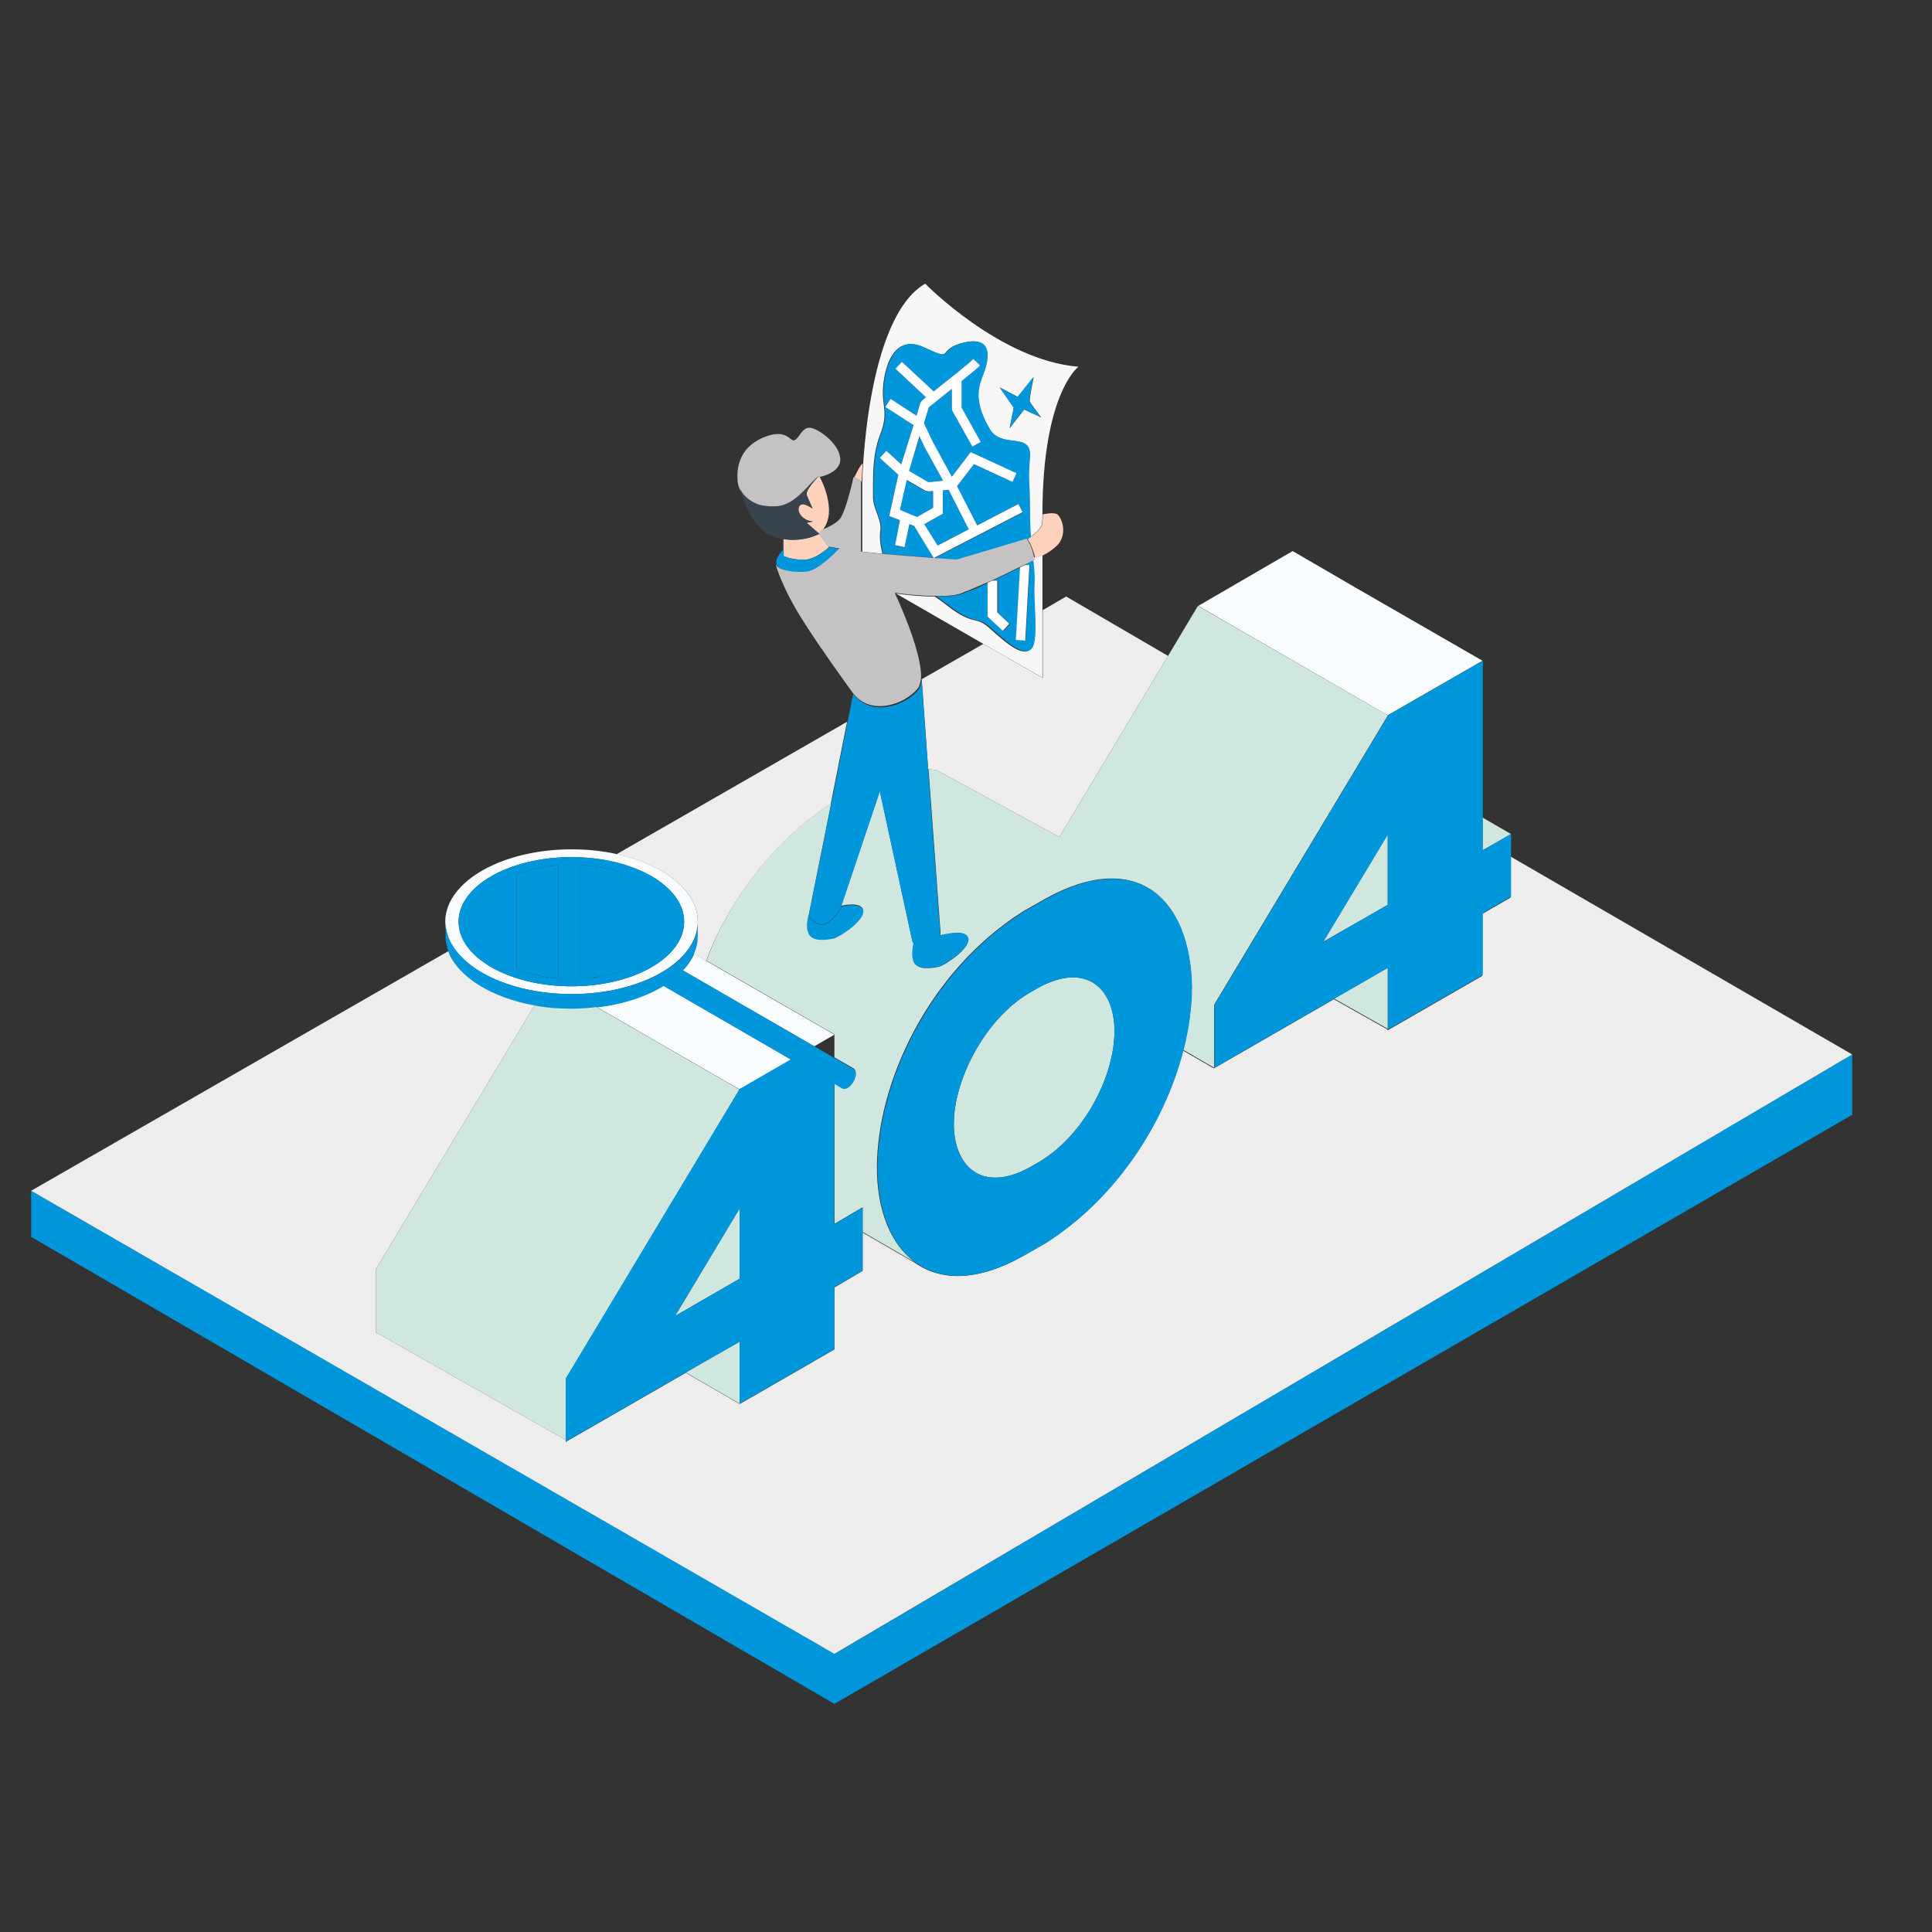<svg width="529" height="529" viewBox="0 0 529 529" fill="none" xmlns="http://www.w3.org/2000/svg">
<rect x="0" y="0" width="529" height="529" fill="#333333" stroke="none"/>
<path d="M285.249 151.866C285.338 151.866 285.427 151.777 285.427 151.777V166.973V185.545L269.254 176.303L245.349 162.53C245.883 162.619 247.304 162.796 249.17 162.974C249.348 162.974 249.615 162.974 249.793 163.063C249.882 163.063 249.971 163.063 250.059 163.063C251.569 163.152 253.258 163.33 254.946 163.33C255.035 163.33 255.035 163.33 255.124 163.33C255.479 163.33 255.924 163.33 256.279 163.33H256.368C256.19 163.33 256.102 163.33 255.924 163.33C256.99 164.041 258.146 164.84 259.479 165.907C266.943 171.683 266.943 168.218 271.387 172.394C275.918 176.481 280.627 180.392 282.405 177.281C284.183 174.171 282.76 164.129 283.116 159.509C283.205 157.554 283.027 155.687 282.761 153.466C283.028 153.287 283.205 153.199 283.205 153.199C283.205 153.199 283.116 153.021 283.116 152.666C283.116 152.666 283.649 152.489 284.449 152.133C284.539 152.133 284.627 152.044 284.716 152.044C284.805 152.044 284.806 151.955 284.894 151.955C285.072 151.955 285.161 151.955 285.249 151.866ZM257.613 163.33C257.791 163.33 258.057 163.33 258.236 163.33C258.236 163.33 258.236 163.33 258.325 163.33C257.702 163.33 257.17 163.33 256.547 163.33C256.636 163.33 256.725 163.33 256.813 163.33C257.08 163.33 257.347 163.33 257.613 163.33ZM295.291 100.415C295.291 100.415 285.427 107.613 285.427 140.847V141.736C285.427 141.736 285.427 141.736 285.427 141.825C285.427 142.357 285.337 142.98 285.249 143.602C284.983 145.113 281.251 147.69 281.251 147.69C281.251 147.69 281.606 147.424 282.139 147.067C281.961 145.201 281.872 143.068 281.872 140.581C281.872 130.451 281.251 132.85 281.872 125.296C282.495 117.832 274.141 123.253 270.764 117.299C267.387 111.345 267.12 107.524 268.809 103.258C270.587 98.993 272.275 91.973 264.1 93.75C255.925 95.617 261.789 99.26 253.08 95.172C244.461 91.084 242.15 101.037 241.795 106.013C241.351 110.99 243.394 112.944 240.995 118.987C238.596 125.03 239.129 132.228 239.041 135.871C238.952 139.514 241.618 142.18 240.995 145.645C240.817 147.067 240.995 149.288 241.618 151.599C245.883 151.954 251.482 152.399 255.836 152.755C249.616 152.311 240.64 151.599 237.085 151.156C236.73 151.156 236.375 151.067 236.108 151.067V131.872C236.108 131.872 236.997 87.085 253.348 77.665C253.259 77.666 273.964 98.726 295.291 100.415ZM285.072 114.277C285.072 114.277 281.784 110.012 281.961 109.834C281.784 109.301 283.028 103.258 283.028 103.258L278.674 108.679L273.786 106.102L277.608 111.611C277.608 111.611 276.364 117.654 276.453 117.298C276.63 116.943 280.451 112.144 280.451 112.144L285.072 114.277Z" fill="#F7F7F7"/>
<path d="M193.455 263.123L228.467 283.294L222.957 286.493L186.968 265.7C188.301 264.278 189.367 262.767 190.078 261.167L193.455 263.123ZM370.913 160.753L353.94 150.888L328.082 165.906L379.977 195.853L383.976 193.542L405.925 180.923L370.913 160.753ZM163.419 275.741L202.518 298.313L216.647 290.138L181.635 269.877C176.837 272.809 170.528 274.942 163.419 275.741ZM156.487 272.187C137.383 272.187 121.92 263.3 121.92 252.37C121.92 252.281 121.92 252.104 121.92 252.015C122.275 241.263 137.56 232.554 156.487 232.554C160.931 232.554 165.107 232.998 169.017 233.887C181.902 236.731 191.055 243.928 191.055 252.37C191.055 263.3 175.593 272.187 156.487 272.187ZM187.323 252.37C187.323 242.595 173.46 234.686 156.487 234.686C139.425 234.686 125.563 242.595 125.563 252.37C125.563 262.145 139.425 270.054 156.487 270.054C173.549 270.054 187.323 262.145 187.323 252.37Z" fill="#F8FCFE"/>
<path d="M507.14 288.715V305.244L228.467 466.53L8.531 338.656V326.037L228.555 452.844L507.14 288.715ZM152.933 236.908C148.757 237.264 144.847 238.063 141.47 239.396V265.434C144.847 266.677 148.757 267.566 152.933 267.922V236.908ZM170.35 238.952C166.884 237.797 163.063 237.085 158.887 236.819V267.922C163.064 267.744 166.973 266.944 170.35 265.788V238.952Z" fill="#0096DB"/>
<path d="M236.375 249.527C236.73 252.282 229.889 256.814 228.2 257.169C226.423 257.524 222.513 258.146 221.447 255.925C220.381 253.703 221.447 250.682 221.447 250.682C221.447 250.682 222.602 253.081 225.001 253.17C227.49 253.259 230.156 248.815 230.156 248.815L230.334 248.283C230.333 248.194 236.109 246.772 236.375 249.527ZM259.124 255.747C258.412 255.836 257.88 256.013 257.435 256.102C257.346 257.168 256.813 259.124 255.125 259.923H255.035C254.857 260.012 254.768 260.012 254.591 260.1H254.502C254.324 260.1 254.147 260.189 253.88 260.189C253.612 260.189 253.435 260.189 253.169 260.189C253.08 260.189 252.991 260.189 252.903 260.189C252.814 260.189 252.636 260.19 252.547 260.1C252.458 260.1 252.369 260.1 252.281 260.011C252.192 260.011 252.103 259.922 252.014 259.922C251.925 259.922 251.837 259.833 251.837 259.833C251.748 259.744 251.659 259.744 251.57 259.655C251.57 259.655 251.481 259.566 251.392 259.566C251.125 259.388 250.859 259.211 250.681 258.944L250.592 258.855C250.503 258.766 250.503 258.677 250.414 258.677C250.325 258.588 250.325 258.588 250.236 258.499C250.236 258.499 250.236 258.499 250.236 258.41C250.236 258.321 250.147 258.321 250.147 258.232C249.969 258.855 249.258 261.431 250.236 263.386C251.213 265.608 255.213 264.986 256.989 264.63C258.678 264.275 265.608 259.743 265.164 256.989C264.811 254.415 259.124 255.747 259.124 255.747ZM250.326 144.135L248.993 143.602L247.66 149.912L245.083 149.379L246.416 142.536L243.484 141.292L245.972 130.007L240.907 125.386L242.684 123.432L246.772 127.164L250.148 116.411L242.417 111.435L243.839 109.213L250.948 113.834L252.014 110.28L252.458 109.657C252.458 109.657 252.903 109.302 253.525 108.769L245.171 100.949L246.949 99.083L255.657 107.169C259.477 104.148 265.521 99.349 266.498 98.283L268.364 100.06C267.831 100.682 265.699 102.37 263.298 104.326V111.613L268.542 121.033L266.231 122.277L260.811 112.591L260.633 111.968V106.459C257.878 108.68 255.213 110.812 254.324 111.524L252.991 115.878L255.39 120.943L260.633 130.54L265.787 123.787L278.317 129.563L277.25 131.962L266.675 127.075L262.054 133.118L267.564 143.869L278.85 138.005L280.094 140.315L255.834 152.844C257.256 152.933 258.5 153.022 259.566 153.11C260.988 153.199 261.965 153.288 262.232 153.288L281.337 147.602L281.426 147.691C281.426 147.691 281.782 147.424 282.315 147.068C282.138 145.202 282.049 143.069 282.049 140.582C282.049 130.451 281.426 132.85 282.049 125.297C282.67 117.833 274.318 123.253 270.941 117.3C267.563 111.346 267.297 107.525 268.985 103.259C270.763 98.993 272.451 91.974 264.275 93.751C256.101 95.618 261.964 99.261 253.256 95.173C244.637 91.086 242.326 101.038 241.971 106.014C241.527 110.99 243.57 112.945 241.171 118.988C238.771 125.031 239.305 132.229 239.216 135.872C239.127 139.515 241.793 142.181 241.171 145.646C240.993 147.068 241.171 149.289 241.793 151.6C246.058 151.955 251.657 152.4 256.011 152.756L250.326 144.135ZM233.71 292.713L228.466 289.693L222.957 286.493L186.967 265.7C188.3 264.278 189.366 262.767 190.078 261.167C190.788 259.657 191.144 257.969 191.144 256.369V252.37C191.144 263.3 175.681 272.187 156.576 272.187C137.47 272.187 122.008 263.3 122.008 252.37V256.369C122.008 257.791 122.275 259.213 122.807 260.546C125.474 267.566 134.626 273.253 146.445 275.386C149.644 275.918 153.02 276.275 156.575 276.275C158.974 276.275 161.285 276.097 163.506 275.83C170.615 275.031 176.924 272.898 181.723 269.966L216.735 290.226L228.554 297.069L230.686 298.313C232.732 299.201 235.664 294.047 233.71 292.713ZM276.453 117.21C276.63 116.854 280.451 112.055 280.451 112.055L284.984 114.277C284.984 114.277 281.696 110.012 281.873 109.834C281.696 109.301 282.94 103.258 282.94 103.258L278.587 108.679L273.699 106.102L277.52 111.611C277.607 111.523 276.363 117.566 276.453 117.21ZM265.256 144.935L259.745 134.094L258.146 134.273V140.671L253.081 143.514L256.725 149.379L265.256 144.935ZM283.295 159.508C283.384 157.554 283.205 155.687 282.939 153.466C282.406 153.732 281.517 154.176 280.451 154.71C280.54 154.71 280.54 154.621 280.628 154.621L281.962 154.71L280.807 175.415L278.229 175.237L279.384 155.331C277.163 156.397 274.408 157.819 271.653 159.063C271.743 159.063 271.831 158.974 271.92 158.974H273.253V167.771L276.541 170.882L274.764 172.837L270.587 168.926V159.596C268.632 160.484 266.766 161.373 265.167 161.907C265.167 161.907 265.167 161.907 265.078 161.907C264.9 161.996 264.722 161.996 264.544 162.084C264.544 162.084 264.455 162.084 264.455 162.173C264.277 162.262 264.189 162.262 264.011 162.351C263.922 162.351 263.922 162.44 263.833 162.44C263.744 162.44 263.655 162.529 263.566 162.529C263.388 162.618 263.211 162.618 263.122 162.706C262.856 162.795 262.59 162.884 262.322 162.884C262.144 162.884 261.967 162.973 261.878 162.973C261.789 162.973 261.611 162.973 261.523 163.062C260.9 163.152 260.19 163.241 259.39 163.241C259.212 163.241 259.124 163.241 258.946 163.241C258.857 163.241 258.679 163.241 258.59 163.241H258.501C257.791 163.241 256.991 163.241 256.279 163.241C257.346 163.951 258.501 164.751 259.834 165.818C267.299 171.593 267.299 168.129 271.742 172.304C276.274 176.392 280.983 180.302 282.76 177.191C284.361 174.26 282.939 164.218 283.295 159.508ZM246.416 139.781L248.46 140.67L251.037 141.648L255.391 139.16V134.539L254.058 134.628L253.258 134.45L248.193 131.517L246.416 139.781ZM258.324 131.606L253.082 122.098V122.009L251.838 119.431L248.905 128.94L254.237 132.051L258.324 131.606Z" fill="#0096DB"/>
<path d="M281.872 154.71L280.717 175.415L278.14 175.237L279.295 155.332C279.739 155.154 280.095 154.977 280.451 154.799C280.54 154.799 280.54 154.71 280.628 154.71H281.872V154.71ZM273.076 158.976H271.743C271.653 158.976 271.564 159.065 271.475 159.065C271.12 159.243 270.764 159.42 270.409 159.509V168.839L274.585 172.749L276.362 170.795L273.075 167.685V158.976H273.076ZM280.006 140.226L255.746 152.755H255.657L250.326 144.047L248.993 143.513L247.66 149.822L245.083 149.289L246.416 142.446L243.483 141.291L245.971 130.006L240.906 125.385L242.684 123.431L246.771 127.163L250.148 116.41L242.417 111.434L243.839 109.212L250.948 113.833L252.014 110.279L252.458 109.656C252.458 109.656 252.902 109.301 253.525 108.768L245.171 100.948L246.948 99.082L255.657 107.168C259.477 104.147 265.521 99.348 266.498 98.282L268.364 100.059C267.831 100.681 265.699 102.369 263.298 104.325V111.612L268.541 121.032L266.23 122.276L260.811 112.59L260.633 111.967V106.458C257.877 108.679 255.212 110.811 254.323 111.523L252.99 115.877L255.389 120.943L260.633 130.54L265.786 123.786L278.316 129.562L277.249 131.961L266.675 127.074L262.054 133.117L267.563 143.869L278.85 138.004L280.006 140.226ZM248.905 128.94L254.236 132.051L258.235 131.606L252.992 122.098V122.009L251.748 119.431L248.905 128.94ZM251.126 141.559L255.48 139.071V134.45L254.147 134.539L253.347 134.361L248.282 131.428L246.416 139.603L248.46 140.492L251.126 141.559ZM265.255 144.935L259.745 134.094L258.145 134.273V140.671L253.08 143.514L256.724 149.379L265.255 144.935Z" fill="white"/>
<path d="M256.104 259.302C256.014 259.391 255.925 259.48 255.836 259.568C255.925 259.48 256.014 259.391 256.104 259.302ZM256.281 259.124C256.281 259.213 256.192 259.213 256.104 259.302C256.192 259.213 256.192 259.213 256.281 259.124ZM256.547 258.768C256.458 258.857 256.369 259.035 256.28 259.124C256.37 259.035 256.458 258.857 256.547 258.768ZM256.725 258.502C256.636 258.591 256.636 258.68 256.547 258.768C256.636 258.679 256.636 258.59 256.725 258.502ZM255.659 259.657C255.481 259.746 255.304 259.835 255.126 259.924C255.392 259.834 255.481 259.746 255.659 259.657ZM255.659 259.657C255.748 259.657 255.748 259.568 255.836 259.568C255.747 259.568 255.747 259.657 255.659 259.657ZM327.993 165.907L319.818 179.592L290.049 229.177L256.637 210.96C255.837 210.782 255.038 210.694 254.238 210.605L257.526 255.392C257.526 255.392 257.526 256.991 256.815 258.324C257.259 257.524 257.437 256.725 257.437 256.102C257.882 255.924 258.414 255.835 259.126 255.747C259.126 255.747 264.813 254.325 265.169 257.08C265.525 259.835 258.682 264.367 256.994 264.722C255.217 265.078 251.306 265.7 250.24 263.478C249.352 261.524 249.974 258.946 250.151 258.324C250.151 258.413 250.24 258.413 250.24 258.502C249.796 257.791 249.708 257.169 249.708 257.169L240.91 216.558L230.158 248.549L230.336 248.016C230.336 248.016 236.023 246.594 236.379 249.349C236.735 252.105 229.892 256.636 228.204 256.992C226.427 257.347 222.516 257.969 221.45 255.748C220.385 253.527 221.45 250.504 221.45 250.504L227.582 219.936C201.901 236.731 193.459 263.035 193.459 263.035L228.471 283.207V289.516L233.714 292.537C235.669 293.959 232.737 299.023 230.604 298.047L228.471 296.803V335.102L236.203 330.57V337.324L250.776 345.765C243.933 340.967 240.112 331.458 240.112 319.728C240.112 296.802 253.886 266.232 280.012 249.616L286.232 246.062C311.47 232.11 325.864 246.24 326.309 270.054C326.309 275.564 325.51 281.429 323.999 287.472L332.441 292.359V275.12L379.982 195.942V195.853L327.993 165.907ZM256.725 258.502C256.725 258.413 256.814 258.413 256.814 258.324C256.725 258.413 256.725 258.502 256.725 258.502ZM202.518 384.332V367.359L187.767 375.801L202.518 384.332ZM156.488 276.186C152.934 276.186 149.557 275.918 146.357 275.297L102.903 347.542V364.782L154.888 394.284V377.578L202.429 298.401V298.312L163.329 275.74C161.197 276.008 158.887 276.186 156.488 276.186ZM405.925 223.845V232.821L408.591 231.311L413.745 228.378L405.925 223.845ZM284.717 270.232L281.607 272.009C269.522 279.296 261.169 295.736 261.169 307.733C261.169 319.285 268.722 326.66 281.607 319.818L284.717 318.04C297.157 310.487 305.156 294.403 305.156 282.318C305.155 270.854 297.691 263.389 284.717 270.232ZM202.518 350.119V330.836L184.835 360.338L202.518 350.119ZM379.978 281.695V264.989L365.316 273.43L379.978 281.695ZM379.978 247.749V228.466L362.294 257.88L379.978 247.749Z" fill="#D0E7DF"/>
<path d="M236.197 126.896C236.019 130.006 235.93 131.873 235.93 131.873L233.887 130.717C233.976 130.717 235.397 127.429 236.197 126.896ZM225.267 145.113C226.155 143.958 227.221 141.914 226.955 138.803C226.511 133.916 224.289 130.361 224.289 130.361C224.289 130.361 220.29 134.183 220.912 135.693C221.534 137.203 222.511 139.336 222.511 139.336C222.511 139.336 222.422 139.069 220.645 138.27C218.867 137.47 217.89 139.425 219.312 141.202C220.734 142.98 222.689 142.802 222.689 142.802L220.822 143.157L224.288 146.179C224.29 146.09 224.733 145.824 225.267 145.113ZM214.515 147.601V150.356V152.222C214.515 152.222 216.026 153.11 219.669 153.287C223.223 153.466 226.956 149.822 226.956 149.822L224.29 146.179C224.29 146.09 220.113 148.489 214.515 147.601ZM289.515 140.847C288.449 140.137 285.516 140.847 285.516 140.847C285.516 140.847 285.516 141.202 285.516 141.736C285.516 141.736 285.516 141.736 285.516 141.825C285.516 142.269 285.427 142.891 285.338 143.602C285.072 145.113 281.34 147.69 281.34 147.69C281.34 147.69 281.34 147.69 281.429 147.779C281.518 147.868 281.607 147.957 281.696 148.134C281.696 148.223 281.785 148.223 281.785 148.312C281.874 148.401 281.962 148.578 282.052 148.757C282.496 149.645 282.941 150.889 283.207 151.866C283.297 152.311 283.385 152.666 283.474 152.933C283.474 152.933 284.007 152.755 284.807 152.4C284.896 152.4 284.985 152.311 285.074 152.311C285.163 152.311 285.163 152.222 285.252 152.222C285.34 152.222 285.341 152.132 285.43 152.132C286.851 151.421 288.628 150.355 290.05 148.667C292.27 145.291 290.491 141.559 289.515 140.847Z" fill="#FFD2BB"/>
<path d="M507.14 288.715L228.467 452.844L8.531 326.038L122.72 260.457C125.386 267.477 134.539 273.164 146.358 275.297L102.904 347.541V364.782L154.889 394.284V394.816L187.768 375.889L202.519 384.42L207.496 381.576L228.467 369.491V352.518L236.199 347.985V337.499L250.773 345.94C257.703 350.739 267.657 350.917 280.009 343.986L286.23 340.432C306.134 327.724 318.931 307.019 323.907 287.647L332.349 292.534L334.215 291.468L365.228 273.607L379.89 281.871V282.138L405.838 267.208V250.235L413.57 245.792V234.507L507.14 288.715ZM256.636 210.96L290.047 229.177L319.817 179.592L291.915 163.33L285.517 167.062V185.634L269.255 176.303L252.371 185.989L254.149 210.604C255.036 210.694 255.836 210.783 256.636 210.96ZM191.055 252.37V256.369C191.055 258.058 190.699 259.657 189.989 261.167L193.366 263.123C193.366 263.123 201.897 236.908 227.489 220.024L231.932 197.631L168.839 233.887C181.902 236.73 191.055 243.928 191.055 252.37Z" fill="#EDEDED"/>
<path d="M212.648 154.621C211.937 152.844 214.515 150.533 214.603 150.356V152.222C214.603 152.222 216.113 153.11 219.757 153.287C223.312 153.466 227.044 149.822 227.044 149.822L230.155 150.355C230.155 150.355 224.645 156.309 221.357 156.664C217.981 157.02 213.36 156.399 212.648 154.621ZM221.446 250.594C221.446 250.594 222.6 252.993 225 253.082C227.488 253.171 230.155 248.728 230.155 248.728L240.907 216.738L249.705 257.348C249.705 257.348 249.794 257.97 250.237 258.681C250.237 258.681 250.237 258.681 250.237 258.77C250.237 258.859 250.326 258.859 250.415 258.948C250.504 259.037 250.504 259.126 250.593 259.126L250.682 259.215C250.861 259.393 251.127 259.66 251.394 259.838C251.394 259.838 251.483 259.927 251.571 259.927C251.66 260.016 251.749 260.016 251.838 260.105C251.927 260.105 252.016 260.194 252.016 260.194C252.105 260.194 252.194 260.283 252.283 260.283C252.372 260.283 252.461 260.372 252.549 260.372C252.637 260.372 252.815 260.372 252.904 260.461C252.993 260.461 253.082 260.461 253.171 260.461C253.349 260.461 253.615 260.461 253.881 260.461C254.059 260.461 254.325 260.372 254.504 260.372H254.593C254.77 260.372 254.859 260.283 255.037 260.194H255.126C257.525 259.128 257.437 255.662 257.437 255.662L254.149 210.875L252.372 186.26V185.905V185.816C252.283 187.06 252.016 188.127 251.483 188.837C247.928 193.281 238.42 196.479 233.621 189.993L232.022 197.902L227.578 220.295L221.446 250.594ZM326.393 270.143C326.393 275.651 325.593 281.516 324.082 287.559C319.106 306.843 306.31 327.637 286.405 340.344L280.184 343.899C267.832 350.829 257.791 350.741 250.948 345.854C244.105 341.055 240.284 331.546 240.284 319.818C240.284 296.891 254.058 266.322 280.183 249.705L286.404 246.15C311.553 232.198 325.949 246.328 326.393 270.143ZM305.154 282.318C305.154 270.854 297.601 263.389 284.716 270.232L281.606 272.009C269.521 279.296 261.167 295.736 261.167 307.733C261.167 319.285 268.72 326.66 281.606 319.818L284.716 318.04C297.157 310.486 305.154 294.403 305.154 282.318ZM413.745 228.288V234.242V245.527L406.014 249.971V266.943L380.065 281.873V281.695V264.989L365.402 273.43L334.389 291.293L332.523 292.359V275.12L380.065 195.943V195.853L384.064 193.543L406.014 180.924V223.845V232.82L408.679 231.31L413.745 228.288ZM379.977 228.555L362.294 257.968L379.977 247.748V228.555ZM228.466 335.19L236.198 330.658V337.411V347.898L228.466 352.43V369.403L207.495 381.488L202.518 384.333V367.36L187.767 375.802L154.888 394.729V394.197V377.491L202.429 298.314V298.225L216.558 290.049L228.376 296.892V335.191H228.466V335.19ZM202.518 330.925L184.834 360.338L202.518 350.119V330.925ZM156.487 270.054C139.425 270.054 125.562 262.145 125.562 252.37C125.562 242.595 139.425 234.686 156.487 234.686C173.549 234.686 187.322 242.595 187.322 252.37C187.322 262.145 173.549 270.054 156.487 270.054ZM158.887 267.922C163.063 267.744 166.973 266.944 170.349 265.788V238.952C166.884 237.797 163.062 237.086 158.887 236.819V267.922ZM152.933 236.908C148.757 237.264 144.846 238.063 141.47 239.396V265.434C144.846 266.677 148.757 267.566 152.933 267.922V236.908Z" fill="#0096DB"/>
<path d="M212.027 138.803C211.672 138.803 211.316 138.803 211.049 138.803C210.96 138.803 210.871 138.803 210.783 138.803C210.517 138.803 210.339 138.803 210.072 138.714C209.983 138.714 209.894 138.714 209.805 138.714C209.539 138.714 209.361 138.625 209.095 138.625C209.006 138.625 208.917 138.625 208.917 138.625C208.65 138.536 208.384 138.536 208.117 138.448C208.117 138.448 208.117 138.448 208.028 138.448C204.473 137.381 202.34 134.804 201.985 131.961C201.63 128.14 202.34 122.63 209.005 119.787C215.669 117.032 216.292 121.209 217.624 120.497C218.957 119.787 219.668 116.943 221.8 117.121C223.933 117.298 229.709 121.297 230.064 125.474C230.42 129.561 224.288 130.628 224.288 130.628C221.535 132.139 217.892 138.803 212.027 138.803ZM283.206 152.755C283.117 152.489 283.029 152.132 282.94 151.689C282.672 150.711 282.317 149.467 281.784 148.578C281.695 148.4 281.606 148.312 281.517 148.134C281.517 148.045 281.428 148.045 281.428 147.956C281.338 147.867 281.25 147.69 281.161 147.601L281.071 147.512L261.966 153.199C261.788 153.199 260.811 153.11 259.301 153.021C258.235 152.932 256.99 152.843 255.569 152.755H255.48C249.26 152.311 240.285 151.599 236.73 151.156C236.285 151.067 235.841 151.067 235.574 150.977C235.663 150.977 235.663 150.977 235.752 150.977V131.783L233.708 130.628C233.708 130.628 231.575 140.314 229.887 142.18C228.199 143.958 225.088 145.024 225 145.024C224.467 145.735 224.022 146.001 224.022 146.001L226.688 149.644L229.798 150.178C229.798 150.178 224.288 156.131 221.001 156.487C217.713 156.843 213.092 156.31 212.382 154.443C212.382 154.443 213.803 160.574 220.29 170.616C224.644 177.458 230.242 185.19 233.442 189.632C238.241 196.208 247.75 192.92 251.304 188.477C251.837 187.766 252.103 186.699 252.192 185.455V185.544C252.459 177.991 244.994 162.351 244.994 162.351C244.994 162.351 245.083 162.351 245.35 162.351C245.883 162.44 247.304 162.617 249.171 162.795C249.349 162.795 249.615 162.795 249.793 162.884C249.882 162.884 249.971 162.884 250.06 162.884C251.57 162.973 253.258 163.152 254.947 163.152C255.036 163.152 255.036 163.152 255.125 163.152C255.48 163.152 255.924 163.152 256.281 163.152C256.37 163.152 256.547 163.152 256.636 163.152C256.902 163.152 257.169 163.152 257.436 163.152C257.614 163.152 257.88 163.152 258.058 163.152C258.147 163.152 258.147 163.152 258.236 163.152C258.325 163.152 258.502 163.152 258.591 163.152C258.77 163.152 258.859 163.152 259.036 163.152C259.746 163.062 260.457 163.062 261.169 162.973C261.258 162.973 261.435 162.973 261.524 162.884C261.702 162.884 261.879 162.795 261.968 162.795C262.235 162.706 262.502 162.706 262.768 162.617C262.946 162.528 263.034 162.528 263.212 162.439C263.301 162.439 263.39 162.35 263.479 162.35C263.568 162.35 263.568 162.261 263.657 162.261C263.746 162.172 263.923 162.172 264.101 162.083C264.101 162.083 264.19 162.083 264.19 161.994C264.368 161.905 264.545 161.905 264.723 161.816C264.723 161.816 264.723 161.816 264.812 161.816C266.322 161.193 268.188 160.394 270.232 159.505C270.587 159.328 270.944 159.15 271.299 159.061C274.053 157.817 276.808 156.395 279.03 155.329C279.475 155.15 279.83 154.973 280.185 154.795C281.341 154.263 282.229 153.818 282.673 153.551C282.94 153.374 283.118 153.285 283.118 153.285C283.118 153.285 283.295 153.022 283.206 152.755Z" fill="#C4C2C2"/>
<path d="M222.69 142.714C222.69 142.714 220.824 142.891 219.314 141.114C217.891 139.337 218.869 137.382 220.647 138.182C222.424 138.982 222.513 139.248 222.513 139.248C222.513 139.248 221.535 137.115 220.914 135.605C220.291 134.094 224.291 130.273 224.291 130.273C221.535 132.051 217.892 138.626 212.116 138.626C211.761 138.626 211.406 138.626 211.14 138.626C211.051 138.626 210.961 138.626 210.872 138.626C210.606 138.626 210.428 138.626 210.162 138.537C210.073 138.537 209.984 138.537 209.896 138.537C209.629 138.537 209.451 138.448 209.184 138.448C209.095 138.448 209.007 138.448 209.007 138.448C208.74 138.359 208.473 138.359 208.207 138.27C208.207 138.27 208.207 138.27 208.118 138.27C205.275 137.381 203.32 135.604 202.52 133.471C203.497 136.937 206.163 144.935 211.672 146.889C218.692 149.377 224.38 146.179 224.38 146.179L220.914 143.157L222.69 142.714Z" fill="#394450"/>
</svg>
